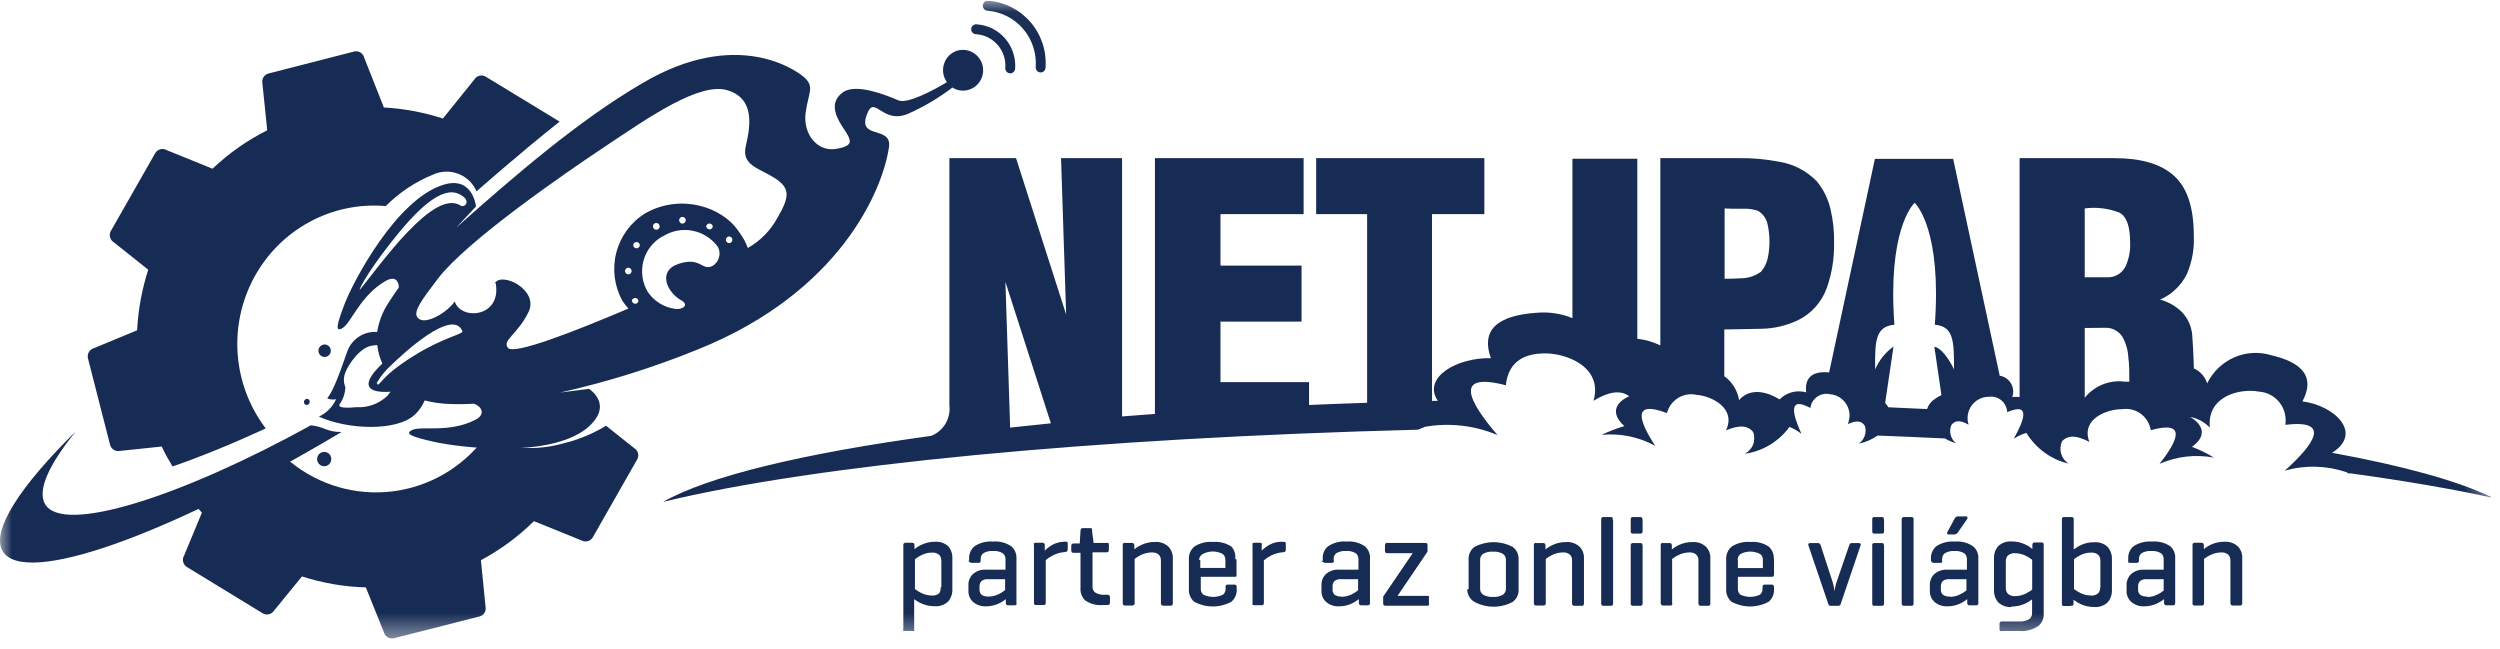 <svg width="104" height="27" viewBox="0 0 104 27" fill="none" xmlns="http://www.w3.org/2000/svg">
<g clip-path="url(#clip0_202_4980)">
<mask id="mask0_202_4980" style="mask-type:luminance" maskUnits="userSpaceOnUse" x="0" y="0" width="104" height="27">
<path d="M103.627 0.032H0V26.57H103.627V0.032Z" fill="white"/>
</mask>
<g mask="url(#mask0_202_4980)">
<path d="M16.046 8.573C14.946 8.477 13.842 8.707 12.87 9.236C11.897 9.764 11.097 10.568 10.568 11.548C10.039 12.529 9.803 13.644 9.889 14.758C9.976 15.872 10.381 16.937 11.055 17.822C9.663 18.464 8.353 18.999 7.178 19.405C7.018 19.144 6.866 18.874 6.727 18.576L4.987 18.758C4.899 18.776 4.808 18.759 4.732 18.712C4.656 18.664 4.601 18.589 4.578 18.501L3.656 14.896C3.639 14.807 3.655 14.715 3.702 14.638C3.749 14.561 3.824 14.505 3.91 14.482L5.704 13.74C5.748 12.883 5.904 12.036 6.166 11.22L4.741 10.085C4.701 10.062 4.666 10.032 4.638 9.995C4.61 9.958 4.59 9.917 4.578 9.872C4.566 9.827 4.563 9.78 4.57 9.734C4.576 9.688 4.591 9.644 4.614 9.604L6.457 6.372C6.504 6.292 6.58 6.234 6.669 6.21C6.757 6.186 6.852 6.198 6.932 6.244L8.84 7.019C9.518 6.376 10.285 5.837 11.117 5.419L10.916 3.471C10.897 3.383 10.913 3.29 10.96 3.213C11.008 3.135 11.083 3.08 11.17 3.057L14.74 2.141C14.828 2.121 14.92 2.137 14.997 2.185C15.073 2.233 15.128 2.31 15.15 2.398L15.969 4.47C16.803 4.518 17.629 4.672 18.425 4.93L19.731 3.31C19.779 3.231 19.855 3.173 19.944 3.151C20.033 3.128 20.127 3.142 20.206 3.19L23.281 5.059C21.615 6.376 19.826 7.959 19.826 7.959C19.752 7.793 19.647 7.643 19.517 7.517C19.386 7.392 19.232 7.294 19.064 7.23C18.896 7.165 18.716 7.135 18.537 7.14C18.357 7.146 18.18 7.188 18.016 7.263C17.279 7.562 16.61 8.007 16.046 8.573Z" fill="#172C54"/>
<path fill-rule="evenodd" clip-rule="evenodd" d="M0.106 22.919C-0.377 22.09 0.819 20.242 3.153 17.946C2.047 19.314 1.54 20.383 1.875 20.971C2.604 22.239 7.497 20.689 12.93 17.693C13.508 17.751 13.581 17.975 14.208 17.971C7.022 22.26 0.983 24.44 0.106 22.919Z" fill="#172C54"/>
<path d="M25.21 17.71L26.377 18.638C26.416 18.661 26.451 18.692 26.48 18.728C26.508 18.765 26.528 18.807 26.54 18.852C26.552 18.896 26.555 18.943 26.548 18.989C26.542 19.035 26.527 19.079 26.503 19.119L24.661 22.351C24.614 22.431 24.538 22.489 24.449 22.513C24.361 22.537 24.266 22.525 24.186 22.48L22.212 21.68C21.557 22.325 20.814 22.872 20.006 23.304L20.198 25.231C20.218 25.32 20.203 25.412 20.156 25.49C20.11 25.567 20.035 25.623 19.948 25.645L16.378 26.553C16.29 26.572 16.198 26.556 16.122 26.508C16.046 26.46 15.991 26.384 15.968 26.296L15.219 24.436C14.317 24.411 13.422 24.257 12.562 23.98L11.407 25.393C11.359 25.472 11.281 25.529 11.192 25.552C11.102 25.574 11.008 25.56 10.928 25.513L7.779 23.59C7.74 23.567 7.705 23.535 7.677 23.498C7.65 23.461 7.63 23.418 7.619 23.373C7.608 23.328 7.606 23.281 7.613 23.235C7.62 23.189 7.636 23.145 7.661 23.105L8.398 21.328C8.246 21.162 8.103 20.992 7.96 20.818C9.188 20.317 10.502 19.724 11.882 19.044C12.446 19.548 13.103 19.933 13.815 20.178C14.527 20.422 15.28 20.522 16.031 20.47C16.781 20.418 17.514 20.215 18.186 19.875C18.858 19.534 19.457 19.062 19.948 18.485C20.137 18.464 20.329 18.439 20.517 18.41C21.479 18.706 22.504 18.715 23.47 18.435C24.083 18.285 24.67 18.04 25.21 17.71Z" fill="#172C54"/>
<path d="M12.656 16.669C12.663 16.654 12.672 16.64 12.684 16.628C12.696 16.616 12.711 16.607 12.726 16.601C12.742 16.595 12.759 16.592 12.775 16.592C12.792 16.593 12.809 16.596 12.824 16.603C12.85 16.62 12.869 16.646 12.879 16.676C12.888 16.706 12.886 16.738 12.874 16.767C12.861 16.796 12.839 16.82 12.811 16.834C12.784 16.848 12.752 16.851 12.722 16.843C12.706 16.837 12.691 16.827 12.679 16.814C12.667 16.802 12.658 16.787 12.652 16.771C12.646 16.754 12.643 16.737 12.644 16.72C12.644 16.702 12.649 16.685 12.656 16.669ZM13.27 14.481C13.291 14.435 13.326 14.395 13.369 14.368C13.412 14.341 13.462 14.328 13.513 14.329C13.564 14.331 13.613 14.348 13.655 14.378C13.696 14.408 13.728 14.449 13.746 14.497C13.764 14.546 13.767 14.598 13.756 14.648C13.745 14.698 13.719 14.744 13.683 14.779C13.646 14.815 13.599 14.838 13.549 14.847C13.499 14.856 13.448 14.85 13.401 14.829C13.37 14.816 13.341 14.796 13.318 14.77C13.294 14.745 13.276 14.716 13.264 14.683C13.251 14.651 13.246 14.616 13.247 14.582C13.248 14.547 13.256 14.513 13.27 14.481ZM13.217 18.977C13.232 18.942 13.255 18.909 13.283 18.882C13.311 18.855 13.344 18.833 13.38 18.819C13.416 18.805 13.455 18.798 13.493 18.799C13.532 18.8 13.57 18.808 13.606 18.824C13.659 18.848 13.704 18.887 13.736 18.937C13.767 18.987 13.783 19.045 13.782 19.104C13.78 19.163 13.762 19.22 13.729 19.268C13.695 19.317 13.648 19.354 13.594 19.375C13.54 19.397 13.48 19.401 13.423 19.389C13.367 19.376 13.315 19.346 13.274 19.304C13.234 19.261 13.207 19.207 13.197 19.149C13.187 19.091 13.194 19.032 13.217 18.977ZM15.674 14.353L15.481 14.378C14.986 14.44 14.49 15.161 14.367 15.497C14.327 15.593 14.306 15.697 14.306 15.801C14.306 15.906 14.327 16.009 14.367 16.106C14.359 16.358 14.277 16.603 14.134 16.81C13.987 17.03 14.732 16.943 14.826 16.939C15.065 16.954 15.303 16.918 15.527 16.835C15.752 16.751 15.956 16.622 16.128 16.454C16.165 16.398 16.206 16.345 16.251 16.296C15.129 16.371 15.059 15.919 15.907 15.124C15.795 14.88 15.723 14.62 15.694 14.353H15.674ZM15.674 15.924C15.776 16.193 15.674 15.762 17.189 14.817C18.45 14.026 19.281 13.905 19.236 13.777C18.826 12.774 16.693 14.784 16.288 15.178C16.056 15.385 15.855 15.627 15.694 15.895L15.674 15.924ZM27.548 9.84C27.358 9.948 27.191 10.093 27.056 10.268C26.922 10.442 26.824 10.641 26.767 10.854C26.711 11.067 26.696 11.29 26.726 11.508C26.755 11.727 26.827 11.938 26.938 12.128C27.069 12.327 27.242 12.495 27.444 12.62C27.647 12.746 27.873 12.825 28.109 12.853C28.379 12.886 28.702 12.691 28.33 12.488C27.769 12.177 27.318 11.274 28.24 10.972C29.161 10.669 29.198 11.295 29.648 11.059C29.777 10.981 29.872 10.855 29.912 10.709C29.953 10.562 29.936 10.406 29.865 10.271C29.607 9.917 29.226 9.676 28.799 9.596C28.371 9.515 27.93 9.603 27.564 9.84H27.548ZM20.587 11.775C20.882 11.295 22.434 12.061 21.987 12.981C21.541 13.901 20.878 14.158 21.128 14.469C21.377 14.78 23.916 13.781 26.143 12.836C26.051 12.737 25.968 12.63 25.893 12.517C25.555 11.907 25.464 11.187 25.638 10.51C25.812 9.833 26.238 9.25 26.827 8.883C28.252 8.054 30.041 8.552 30.762 9.675C30.91 9.869 31.027 10.086 31.11 10.317C31.631 10.021 32.059 9.583 32.346 9.053C32.87 8.162 32.866 7.81 32.207 7.395C31.548 6.981 30.844 6.873 31.024 6.082C31.204 5.29 31.433 4.118 30.27 3.757C29.108 3.397 26.995 4.88 25.189 6.082C23.384 7.283 19.424 10.027 18.229 11.576C17.533 12.488 17.184 12.961 17.365 13.205C17.655 13.586 18.634 12.977 18.916 12.538C19.162 13.342 20.882 13.213 20.62 11.775H20.587ZM26.287 12.501C26.288 12.535 26.301 12.567 26.324 12.592C26.347 12.617 26.378 12.633 26.411 12.636C26.445 12.64 26.478 12.631 26.506 12.611C26.533 12.592 26.553 12.563 26.561 12.53C26.56 12.496 26.547 12.463 26.524 12.438C26.501 12.413 26.47 12.398 26.436 12.394C26.403 12.391 26.369 12.399 26.342 12.419C26.314 12.439 26.295 12.468 26.287 12.501ZM26 11.258C25.997 11.294 26.007 11.331 26.03 11.36C26.053 11.388 26.087 11.407 26.123 11.411C26.141 11.413 26.159 11.412 26.177 11.407C26.194 11.402 26.211 11.393 26.225 11.381C26.239 11.37 26.251 11.355 26.259 11.339C26.268 11.323 26.273 11.305 26.274 11.287C26.276 11.268 26.274 11.25 26.269 11.233C26.264 11.216 26.255 11.2 26.244 11.186C26.232 11.172 26.218 11.161 26.202 11.152C26.186 11.144 26.169 11.139 26.151 11.137C26.116 11.134 26.08 11.144 26.052 11.167C26.024 11.189 26.005 11.222 26 11.258ZM26.344 10.176C26.342 10.194 26.343 10.213 26.348 10.23C26.353 10.248 26.361 10.265 26.373 10.279C26.384 10.293 26.399 10.305 26.415 10.314C26.431 10.322 26.449 10.328 26.467 10.329C26.503 10.333 26.539 10.322 26.568 10.298C26.596 10.275 26.614 10.242 26.618 10.205C26.617 10.171 26.604 10.138 26.581 10.114C26.558 10.089 26.527 10.073 26.494 10.069C26.46 10.066 26.427 10.075 26.399 10.094C26.372 10.114 26.352 10.143 26.344 10.176ZM27.163 9.422C27.164 9.456 27.177 9.488 27.2 9.513C27.223 9.538 27.254 9.554 27.287 9.557C27.321 9.561 27.355 9.552 27.382 9.532C27.41 9.513 27.429 9.484 27.437 9.451C27.442 9.431 27.442 9.411 27.439 9.391C27.435 9.371 27.427 9.353 27.416 9.336C27.404 9.32 27.39 9.306 27.372 9.296C27.355 9.285 27.336 9.279 27.316 9.277C27.297 9.275 27.277 9.277 27.258 9.283C27.239 9.29 27.222 9.3 27.207 9.314C27.192 9.328 27.181 9.344 27.173 9.363C27.166 9.382 27.162 9.402 27.163 9.422ZM28.252 9.148C28.25 9.185 28.261 9.221 28.284 9.249C28.306 9.278 28.339 9.296 28.375 9.302C28.411 9.305 28.447 9.294 28.476 9.271C28.504 9.247 28.522 9.214 28.526 9.177C28.529 9.159 28.527 9.14 28.522 9.123C28.517 9.105 28.509 9.088 28.497 9.074C28.486 9.06 28.471 9.048 28.455 9.039C28.439 9.031 28.422 9.025 28.403 9.024C28.367 9.02 28.331 9.031 28.302 9.055C28.274 9.078 28.256 9.112 28.252 9.148ZM29.378 9.405C29.379 9.439 29.392 9.472 29.415 9.497C29.438 9.521 29.469 9.537 29.503 9.541C29.536 9.544 29.57 9.535 29.597 9.516C29.625 9.496 29.644 9.467 29.652 9.434C29.651 9.4 29.638 9.368 29.615 9.343C29.592 9.318 29.561 9.302 29.528 9.299C29.494 9.295 29.461 9.304 29.433 9.324C29.405 9.343 29.386 9.372 29.378 9.405ZM30.197 9.96C30.193 9.997 30.204 10.034 30.227 10.062C30.25 10.091 30.283 10.11 30.32 10.114C30.337 10.116 30.355 10.114 30.372 10.108C30.389 10.103 30.405 10.094 30.419 10.083C30.433 10.071 30.444 10.057 30.452 10.041C30.46 10.025 30.465 10.007 30.467 9.989C30.471 9.953 30.46 9.917 30.438 9.888C30.415 9.86 30.382 9.842 30.346 9.838C30.31 9.834 30.274 9.845 30.247 9.868C30.218 9.891 30.201 9.924 30.197 9.96ZM14.994 12.024C15.813 11.03 18.044 7.826 19.162 8.552C19.338 8.663 19.654 8.328 19.084 8.067C18.368 7.735 17.348 8.705 16.259 10.093C15.17 11.481 14.859 12.186 14.994 12.024ZM39.274 2.651C39.308 2.544 39.362 2.446 39.434 2.361C39.507 2.277 39.595 2.208 39.694 2.159C39.793 2.11 39.901 2.081 40.011 2.075C40.121 2.069 40.231 2.086 40.335 2.124C40.438 2.161 40.534 2.217 40.616 2.291C40.699 2.364 40.766 2.454 40.814 2.553C40.862 2.653 40.89 2.762 40.897 2.873C40.903 2.984 40.889 3.095 40.853 3.2C40.817 3.305 40.761 3.402 40.688 3.485C40.616 3.568 40.527 3.636 40.429 3.684C40.33 3.733 40.223 3.762 40.113 3.768C40.004 3.775 39.894 3.76 39.79 3.724C39.731 3.703 39.675 3.675 39.622 3.641C39.055 4.072 38.441 4.436 37.792 4.727C36.703 5.199 36.388 3.923 36.077 4.727C35.622 5.833 37.117 5.195 36.981 6.123C36.723 7.905 34.95 12.157 29.034 14.535C27.175 15.291 25.258 15.891 23.302 16.33L24.501 16.176C24.501 16.176 25.595 16.848 24.391 17.834C22.765 19.094 19.019 18.596 18.077 18.385C17.135 18.174 16.791 18.045 17.168 17.879C17.545 17.714 18.704 18.016 19.772 17.465C20.239 17.225 20.014 16.893 19.715 16.794C19.306 16.82 18.896 16.82 18.487 16.794C18.21 16.772 17.936 16.727 17.668 16.657C17.574 16.882 17.435 17.084 17.258 17.25C16.505 17.954 14.474 17.879 13.266 17.332C13.582 17.184 13.836 16.927 13.983 16.607C13.858 16.635 13.727 16.622 13.61 16.57C13.823 16.325 14.06 15.741 14.462 14.577C14.56 14.334 14.732 14.129 14.953 13.992C15.174 13.854 15.432 13.79 15.69 13.81C15.76 13.364 15.928 12.939 16.181 12.567C16.304 12.372 16.452 12.152 16.591 11.962C16.591 11.697 16.439 11.465 16.05 11.684C15.006 12.273 14.609 13.421 14.261 13.64C13.913 13.86 14.02 13.462 14.355 12.596C14.691 11.73 16.48 8.286 18.45 7.685C19.678 7.308 19.801 8.589 19.801 8.589L18.982 9.467C21.471 7.254 24.084 5.004 26.725 3.459C30.664 1.138 33.124 2.932 33.44 3.202C33.91 3.616 33.624 3.848 33.513 4.702C33.403 5.555 33.98 6.322 34.775 6.194C35.569 6.065 35.417 5.829 35.065 5.303C34.713 4.776 34.525 4.229 35.065 3.84C35.606 3.45 36.871 3.956 37.374 4.176C37.739 4.333 38.828 3.761 39.393 3.417C39.313 3.309 39.26 3.182 39.239 3.049C39.219 2.915 39.231 2.779 39.274 2.651Z" fill="#172C54"/>
<path d="M40.646 1.014C40.87 1.029 41.088 1.09 41.289 1.191C41.489 1.292 41.668 1.432 41.815 1.603C41.963 1.775 42.075 1.974 42.146 2.189C42.218 2.404 42.246 2.631 42.231 2.858C42.228 2.885 42.222 2.911 42.209 2.936C42.197 2.96 42.181 2.982 42.161 3C42.14 3.018 42.116 3.031 42.091 3.04C42.065 3.049 42.038 3.052 42.011 3.05C41.984 3.048 41.958 3.041 41.934 3.029C41.91 3.017 41.889 3 41.871 2.979C41.853 2.959 41.84 2.935 41.831 2.909C41.823 2.883 41.819 2.856 41.821 2.829C41.833 2.656 41.812 2.483 41.758 2.319C41.704 2.156 41.619 2.004 41.507 1.874C41.395 1.743 41.259 1.636 41.106 1.559C40.953 1.482 40.788 1.436 40.617 1.424C40.588 1.425 40.559 1.421 40.532 1.41C40.505 1.399 40.481 1.383 40.461 1.362C40.44 1.341 40.425 1.316 40.414 1.289C40.404 1.261 40.4 1.232 40.402 1.202C40.404 1.173 40.413 1.145 40.426 1.119C40.44 1.093 40.459 1.07 40.482 1.052C40.505 1.035 40.532 1.022 40.56 1.015C40.588 1.009 40.617 1.008 40.646 1.014Z" fill="#172C54"/>
<path d="M41.105 0.032C41.443 0.055 41.773 0.146 42.076 0.299C42.38 0.453 42.65 0.665 42.872 0.924C43.095 1.183 43.264 1.484 43.371 1.809C43.478 2.135 43.52 2.478 43.496 2.821C43.494 2.848 43.487 2.874 43.474 2.899C43.463 2.923 43.446 2.945 43.426 2.963C43.405 2.981 43.382 2.994 43.356 3.003C43.33 3.012 43.303 3.015 43.277 3.013C43.25 3.011 43.224 3.004 43.199 2.992C43.175 2.98 43.154 2.963 43.136 2.942C43.118 2.922 43.105 2.898 43.096 2.872C43.088 2.846 43.084 2.819 43.086 2.792C43.126 2.211 42.937 1.638 42.559 1.199C42.183 0.759 41.649 0.489 41.076 0.446C41.049 0.444 41.023 0.437 40.999 0.425C40.974 0.413 40.953 0.396 40.935 0.375C40.918 0.355 40.904 0.331 40.896 0.305C40.887 0.279 40.884 0.252 40.886 0.224C40.887 0.197 40.895 0.171 40.907 0.146C40.919 0.122 40.935 0.1 40.956 0.082C40.976 0.064 40.999 0.051 41.025 0.042C41.051 0.033 41.078 0.03 41.105 0.032Z" fill="#172C54"/>
<path d="M71.744 8.671V11.597C72 11.597 72.262 11.589 72.53 11.572C72.795 11.553 73.049 11.458 73.263 11.299C73.398 11.139 73.492 10.948 73.537 10.743C73.635 10.286 73.635 9.813 73.537 9.355C73.514 9.233 73.467 9.117 73.396 9.016C73.325 8.914 73.234 8.829 73.127 8.767C72.976 8.719 72.819 8.691 72.661 8.684C72.481 8.684 72.284 8.684 72.067 8.684L71.744 8.671ZM86.725 8.671V11.535H87.647C87.806 11.544 87.965 11.506 88.103 11.425C88.241 11.344 88.353 11.223 88.425 11.079C88.565 10.769 88.63 10.429 88.613 10.089C88.613 9.421 88.47 9.007 88.167 8.845C87.708 8.666 87.213 8.606 86.725 8.671ZM86.725 13.644V16.545C86.925 16.298 87.183 16.108 87.477 15.991C87.77 15.874 88.088 15.835 88.4 15.878H88.58C88.58 15.505 88.58 15.165 88.539 14.867C88.523 14.562 88.436 14.265 88.285 14C88.211 13.89 88.112 13.799 87.996 13.735C87.88 13.672 87.75 13.638 87.618 13.636L86.725 13.644ZM42.022 17.788L43.717 17.61L41.825 11.725L42.022 17.788ZM80.166 17.017C80.22 16.846 80.331 16.7 80.481 16.603C80.569 16.537 80.664 16.482 80.764 16.437L80.469 14.423C80.739 14.465 81.063 14.9 81.288 15.368C81.288 14.162 81.267 13.582 80.489 13.507C80.772 9.624 79.748 8.535 79.65 8.435C79.548 8.535 78.524 9.624 78.807 13.507C78.029 13.582 77.988 14.162 78.008 15.368C78.169 14.986 78.433 14.657 78.77 14.419L78.422 16.764C78.472 16.82 78.517 16.879 78.557 16.943L80.166 17.017ZM103.627 20.693C101.961 20.332 100.004 19.997 97.797 19.694H97.695L97.617 19.644C96.787 19.363 95.892 19.339 95.049 19.578C96.278 18.472 97.002 17.44 95.07 17.672C95.095 17.508 95.086 17.34 95.044 17.179C95.001 17.018 94.927 16.868 94.824 16.738C94.721 16.608 94.593 16.501 94.447 16.425C94.301 16.348 94.141 16.303 93.977 16.292C93.199 16.143 91.798 16.466 91.929 17.788C91.709 17.557 91.422 17.402 91.111 17.345C91.622 17.647 91.847 18.115 91.184 18.588C91.501 18.706 91.805 18.856 92.093 19.035C91.332 18.893 90.547 18.984 89.837 19.296C90.603 18.323 90.988 17.473 89.473 17.896C89.428 17.621 89.279 17.375 89.056 17.212C88.834 17.048 88.557 16.98 88.285 17.021C87.626 17.021 86.558 17.436 86.918 18.385C86.23 18.02 85.951 18.186 85.788 18.347C85.708 18.51 85.692 18.697 85.742 18.871C85.792 19.045 85.905 19.194 86.058 19.288C85.695 19.203 85.353 19.046 85.051 18.826C84.749 18.606 84.493 18.328 84.297 18.008C84.112 18.063 83.935 18.145 83.773 18.252C84.236 17.423 84.461 16.731 83.499 17.146C83.495 17.051 83.471 16.959 83.429 16.874C83.388 16.789 83.329 16.714 83.257 16.654C83.184 16.594 83.1 16.55 83.01 16.524C82.92 16.499 82.826 16.493 82.733 16.508C82.594 16.506 82.457 16.539 82.334 16.602C82.21 16.665 82.102 16.757 82.02 16.87C81.939 16.984 81.884 17.115 81.862 17.254C81.84 17.392 81.851 17.534 81.894 17.668C81.444 17.407 81.267 17.556 81.169 17.697C81.121 17.826 81.114 17.967 81.15 18.101C81.186 18.234 81.263 18.352 81.37 18.439C81.208 18.392 81.052 18.325 80.907 18.24C79.986 18.194 79.052 18.157 78.106 18.119C77.872 18.285 77.605 18.4 77.324 18.455C77.437 18.378 77.523 18.267 77.57 18.137C77.617 18.008 77.623 17.867 77.586 17.734C77.501 17.585 77.337 17.423 76.866 17.643C76.922 17.513 76.948 17.371 76.939 17.229C76.93 17.087 76.888 16.95 76.816 16.828C76.743 16.706 76.644 16.604 76.524 16.529C76.404 16.454 76.269 16.41 76.129 16.4C76.037 16.379 75.943 16.377 75.851 16.395C75.76 16.413 75.672 16.45 75.595 16.504C75.518 16.557 75.453 16.627 75.404 16.707C75.355 16.788 75.323 16.878 75.31 16.972C74.389 16.474 74.552 17.195 74.941 18.049C74.79 17.928 74.622 17.83 74.442 17.759C74.221 18.062 73.942 18.317 73.622 18.509C73.302 18.701 72.947 18.827 72.579 18.878C72.739 18.798 72.864 18.66 72.929 18.491C72.993 18.322 72.992 18.134 72.927 17.966C72.779 17.792 72.517 17.602 71.801 17.904C72.239 16.984 71.211 16.474 70.573 16.425C70.311 16.367 70.037 16.414 69.809 16.555C69.58 16.697 69.414 16.921 69.344 17.183C67.87 16.628 68.181 17.51 68.857 18.546C68.177 18.175 67.403 18.016 66.634 18.09C66.936 17.941 67.251 17.819 67.575 17.726C66.965 17.179 67.223 16.731 67.776 16.483C67.514 16.292 67.096 16.184 66.29 16.673C66.699 15.248 65.119 14.664 64.181 14.701C63.538 14.726 62.76 14.937 62.642 16.027C60.439 15.455 61.094 16.702 62.298 18.099C61.349 17.699 60.309 17.578 59.296 17.751L58.985 17.875C45.392 18.227 33.898 19.342 27.584 20.879C29.46 19.81 33.395 18.865 38.738 18.132C38.986 18.034 39.195 17.856 39.333 17.625C39.47 17.394 39.527 17.123 39.495 16.856V6.579H42.267L44.352 13.085L44.139 6.579H46.677V17.324L48.045 17.22V6.579H54.231V8.908H50.772V11.05H54.145V13.379H50.772V15.898H54.457V16.847C55.251 16.814 56.058 16.781 56.872 16.756V8.908H54.752V6.579H61.749V8.908H59.571V16.677H59.816C59.153 15.712 60.598 14.867 62.019 14.9C61.855 14.394 61.499 13.188 63.89 13.014C64.408 12.963 64.93 13.038 65.413 13.234V6.604H68.112V14.092C68.444 14.13 68.768 14.223 69.07 14.369V6.579H72.276C72.866 6.567 73.456 6.619 74.037 6.732C74.621 6.83 75.16 7.113 75.576 7.54C75.862 7.885 76.061 8.294 76.157 8.734C76.259 9.178 76.306 9.633 76.297 10.089C76.311 10.729 76.21 11.367 75.998 11.97C75.892 12.268 75.729 12.542 75.518 12.776C75.307 13.01 75.053 13.2 74.769 13.333C74.301 13.551 73.794 13.668 73.279 13.677L71.731 13.706V15.65C71.894 15.767 72.032 15.915 72.137 16.087C72.243 16.258 72.314 16.449 72.346 16.648C72.346 16.648 72.861 15.902 74.032 16.615C74.173 16.471 74.35 16.369 74.543 16.317C74.737 16.265 74.941 16.267 75.134 16.321C75.113 16.047 75.081 15.397 76.092 15.492L77.996 6.608H81.251L83.188 15.629C83.284 15.644 83.376 15.681 83.457 15.736C83.537 15.791 83.605 15.863 83.655 15.948C83.706 16.032 83.736 16.127 83.746 16.226C83.756 16.324 83.744 16.423 83.712 16.516C83.812 16.505 83.914 16.505 84.015 16.516V6.579H87.958C89.063 6.579 89.89 6.815 90.443 7.316C90.996 7.818 91.262 8.647 91.262 9.803C91.289 10.35 91.19 10.896 90.975 11.398C90.739 11.876 90.343 12.253 89.858 12.463C90.211 12.556 90.533 12.744 90.791 13.006C91.038 13.277 91.183 13.628 91.201 13.996C91.225 14.325 91.246 14.727 91.262 15.202V15.326C91.394 15.383 91.511 15.469 91.607 15.576C91.703 15.683 91.775 15.81 91.819 15.948C92.055 15.464 92.454 15.082 92.944 14.867C93.433 14.653 93.982 14.622 94.493 14.78C96.47 15.239 95.995 16.271 95.782 16.698C97.121 16.868 98.321 18.02 97.011 18.836C99.946 19.371 102.207 19.992 103.627 20.672V20.693Z" fill="#172C54"/>
<path d="M91.307 22.579H91.581C91.594 22.577 91.608 22.578 91.621 22.583C91.634 22.587 91.645 22.594 91.655 22.604C91.664 22.614 91.671 22.625 91.675 22.638C91.679 22.651 91.681 22.665 91.68 22.678V22.844C91.778 22.762 91.886 22.695 92.003 22.645C92.174 22.57 92.358 22.534 92.544 22.537C92.643 22.531 92.743 22.544 92.837 22.577C92.931 22.609 93.018 22.661 93.092 22.728C93.154 22.791 93.203 22.866 93.234 22.948C93.266 23.031 93.281 23.12 93.277 23.209V25.086C93.28 25.114 93.273 25.142 93.256 25.165C93.246 25.174 93.235 25.181 93.222 25.185C93.209 25.19 93.195 25.191 93.182 25.189H92.883C92.87 25.191 92.856 25.189 92.844 25.185C92.831 25.181 92.82 25.174 92.81 25.165C92.8 25.154 92.793 25.141 92.789 25.128C92.785 25.114 92.784 25.1 92.785 25.086V23.329C92.79 23.236 92.759 23.145 92.699 23.076C92.614 23.006 92.506 22.972 92.396 22.981C92.246 22.984 92.098 23.02 91.962 23.084C91.866 23.13 91.773 23.186 91.688 23.25V25.086C91.691 25.1 91.69 25.114 91.687 25.128C91.683 25.141 91.676 25.154 91.667 25.165C91.658 25.174 91.647 25.181 91.635 25.185C91.623 25.189 91.611 25.191 91.598 25.189H91.307C91.293 25.193 91.278 25.192 91.264 25.189C91.251 25.184 91.238 25.177 91.228 25.166C91.218 25.156 91.211 25.143 91.208 25.129C91.204 25.115 91.205 25.1 91.209 25.086V22.678C91.207 22.665 91.208 22.652 91.212 22.639C91.215 22.626 91.221 22.614 91.229 22.604C91.24 22.594 91.252 22.587 91.266 22.583C91.279 22.579 91.293 22.577 91.307 22.579ZM37.669 22.579H37.944C37.957 22.577 37.971 22.578 37.983 22.583C37.996 22.587 38.008 22.594 38.017 22.604C38.026 22.614 38.033 22.627 38.038 22.64C38.042 22.654 38.043 22.668 38.042 22.682V22.844C38.14 22.764 38.249 22.699 38.365 22.649C38.533 22.574 38.714 22.535 38.898 22.537C38.999 22.529 39.1 22.542 39.196 22.576C39.292 22.609 39.38 22.662 39.454 22.732C39.57 22.874 39.629 23.054 39.618 23.238V24.506C39.628 24.695 39.565 24.881 39.442 25.024C39.368 25.093 39.28 25.147 39.184 25.18C39.088 25.214 38.986 25.227 38.885 25.218C38.704 25.221 38.524 25.186 38.357 25.115C38.24 25.066 38.13 25.002 38.029 24.924V26.167C38.039 26.193 38.039 26.221 38.029 26.246C38.006 26.254 37.98 26.254 37.956 26.246H37.657C37.632 26.254 37.605 26.254 37.579 26.246C37.569 26.221 37.569 26.193 37.579 26.167V22.686C37.575 22.672 37.575 22.658 37.578 22.643C37.582 22.629 37.589 22.616 37.599 22.606C37.609 22.595 37.621 22.588 37.635 22.584C37.649 22.58 37.663 22.579 37.677 22.583L37.669 22.579ZM39.16 24.435V23.329C39.161 23.241 39.132 23.156 39.078 23.088C39.036 23.052 38.987 23.024 38.934 23.007C38.882 22.99 38.826 22.984 38.771 22.989C38.619 22.988 38.469 23.024 38.333 23.093C38.237 23.14 38.147 23.197 38.062 23.262V24.506C38.147 24.569 38.238 24.625 38.333 24.671C38.469 24.738 38.619 24.773 38.771 24.775C38.826 24.78 38.882 24.773 38.935 24.755C38.987 24.737 39.036 24.709 39.078 24.671C39.12 24.601 39.138 24.517 39.127 24.435H39.16ZM40.314 23.325V23.238C40.31 23.14 40.328 23.043 40.367 22.954C40.407 22.865 40.465 22.786 40.539 22.724C40.765 22.576 41.033 22.508 41.301 22.529C41.571 22.504 41.841 22.572 42.067 22.724C42.141 22.786 42.199 22.865 42.236 22.954C42.274 23.044 42.29 23.141 42.284 23.238V25.078C42.292 25.103 42.292 25.131 42.284 25.156C42.274 25.165 42.262 25.172 42.249 25.176C42.237 25.181 42.223 25.182 42.21 25.181H41.94C41.926 25.183 41.913 25.181 41.9 25.177C41.887 25.173 41.876 25.166 41.866 25.156C41.857 25.145 41.85 25.133 41.846 25.119C41.842 25.106 41.84 25.092 41.842 25.078V24.924C41.745 25.004 41.637 25.069 41.522 25.119C41.363 25.189 41.192 25.224 41.019 25.223C40.818 25.233 40.621 25.165 40.47 25.032C40.41 24.975 40.363 24.906 40.332 24.83C40.3 24.753 40.284 24.671 40.286 24.588V24.332C40.284 24.249 40.299 24.167 40.33 24.091C40.361 24.015 40.407 23.946 40.466 23.888C40.615 23.754 40.811 23.686 41.01 23.698H41.829V23.283C41.833 23.234 41.826 23.185 41.808 23.14C41.789 23.094 41.76 23.054 41.723 23.022C41.601 22.944 41.457 22.909 41.313 22.923C41.171 22.911 41.028 22.942 40.904 23.014C40.867 23.044 40.838 23.082 40.819 23.127C40.801 23.171 40.793 23.219 40.797 23.267C40.797 23.345 40.797 23.37 40.773 23.391C40.762 23.4 40.75 23.407 40.736 23.412C40.723 23.416 40.709 23.417 40.695 23.416H40.425C40.412 23.417 40.399 23.416 40.387 23.411C40.375 23.407 40.364 23.4 40.355 23.391C40.339 23.386 40.324 23.377 40.312 23.366C40.299 23.354 40.289 23.34 40.282 23.325H40.314ZM41.133 24.816C41.275 24.815 41.415 24.781 41.543 24.717C41.64 24.672 41.731 24.615 41.813 24.547V24.095H41.092C40.995 24.086 40.898 24.116 40.822 24.178C40.769 24.245 40.742 24.329 40.748 24.414V24.522C40.745 24.564 40.752 24.606 40.768 24.645C40.783 24.683 40.807 24.718 40.838 24.746C40.911 24.791 40.995 24.815 41.08 24.816H41.133ZM44.311 22.537C44.336 22.527 44.363 22.527 44.388 22.537C44.399 22.547 44.407 22.559 44.412 22.573C44.417 22.587 44.419 22.602 44.417 22.616V22.856C44.419 22.871 44.417 22.886 44.412 22.899C44.407 22.913 44.399 22.925 44.388 22.935C44.367 22.954 44.339 22.964 44.311 22.964C44.135 22.975 43.964 23.021 43.807 23.101C43.698 23.154 43.596 23.221 43.504 23.3V25.065C43.508 25.093 43.5 25.121 43.483 25.144C43.474 25.153 43.463 25.16 43.452 25.164C43.439 25.168 43.427 25.17 43.414 25.169H43.111C43.097 25.172 43.082 25.172 43.068 25.168C43.054 25.164 43.042 25.156 43.032 25.146C43.022 25.135 43.015 25.122 43.012 25.108C43.008 25.094 43.008 25.079 43.013 25.065V22.678C43.003 22.654 43.003 22.628 43.013 22.604C43.023 22.594 43.035 22.587 43.049 22.583C43.062 22.579 43.077 22.577 43.09 22.579H43.365C43.378 22.577 43.391 22.578 43.404 22.583C43.417 22.587 43.429 22.594 43.438 22.604C43.447 22.614 43.454 22.625 43.458 22.638C43.463 22.651 43.464 22.665 43.463 22.678V22.906C43.556 22.812 43.663 22.731 43.778 22.666C43.926 22.585 44.09 22.541 44.257 22.537H44.311ZM45.494 22.587H46.03C46.054 22.579 46.08 22.579 46.104 22.587C46.113 22.597 46.12 22.609 46.124 22.622C46.128 22.635 46.13 22.648 46.129 22.662V22.873C46.13 22.887 46.129 22.901 46.124 22.915C46.12 22.928 46.113 22.941 46.104 22.952C46.094 22.961 46.082 22.968 46.07 22.972C46.057 22.976 46.043 22.978 46.03 22.977H45.449V24.394C45.445 24.443 45.453 24.492 45.473 24.537C45.493 24.582 45.524 24.621 45.563 24.651C45.688 24.723 45.83 24.755 45.973 24.742H46.071C46.085 24.74 46.099 24.742 46.113 24.746C46.126 24.75 46.138 24.757 46.149 24.767C46.167 24.79 46.176 24.82 46.174 24.85V25.069C46.175 25.083 46.174 25.098 46.169 25.111C46.165 25.125 46.158 25.137 46.149 25.148C46.126 25.163 46.099 25.171 46.071 25.169H45.899C45.636 25.196 45.371 25.13 45.15 24.982C45.078 24.915 45.023 24.831 44.988 24.738C44.953 24.646 44.94 24.546 44.949 24.448V22.997H44.663C44.649 22.999 44.634 22.997 44.621 22.993C44.608 22.989 44.596 22.982 44.585 22.972C44.57 22.949 44.562 22.921 44.564 22.894V22.707C44.562 22.682 44.57 22.657 44.585 22.637C44.607 22.618 44.634 22.608 44.663 22.608H44.917L44.949 22.077C44.947 22.048 44.956 22.018 44.974 21.994C44.984 21.985 44.996 21.979 45.008 21.974C45.021 21.97 45.034 21.968 45.048 21.97H45.355C45.368 21.968 45.381 21.97 45.394 21.974C45.407 21.979 45.418 21.985 45.428 21.994C45.436 22.021 45.436 22.05 45.428 22.077L45.494 22.587ZM46.812 22.587H47.087C47.101 22.585 47.114 22.587 47.128 22.591C47.142 22.596 47.154 22.602 47.164 22.612C47.179 22.634 47.187 22.66 47.189 22.686V22.852C47.288 22.77 47.398 22.703 47.517 22.653C47.686 22.579 47.869 22.542 48.053 22.546C48.152 22.538 48.252 22.552 48.346 22.584C48.441 22.617 48.528 22.669 48.602 22.736C48.663 22.799 48.712 22.874 48.744 22.957C48.776 23.04 48.792 23.128 48.79 23.217V25.094C48.791 25.108 48.79 25.122 48.786 25.136C48.781 25.149 48.774 25.162 48.765 25.173C48.756 25.182 48.745 25.189 48.733 25.193C48.721 25.197 48.709 25.199 48.696 25.198H48.393C48.379 25.199 48.366 25.197 48.353 25.193C48.341 25.189 48.329 25.182 48.319 25.173C48.31 25.162 48.303 25.149 48.299 25.136C48.294 25.122 48.293 25.108 48.294 25.094V23.329C48.3 23.236 48.269 23.145 48.209 23.076C48.167 23.041 48.12 23.015 48.069 22.998C48.017 22.982 47.963 22.976 47.91 22.981C47.758 22.984 47.609 23.02 47.471 23.084C47.375 23.129 47.285 23.184 47.201 23.25V25.086C47.203 25.1 47.201 25.114 47.197 25.128C47.193 25.141 47.186 25.154 47.177 25.165C47.168 25.174 47.157 25.181 47.145 25.185C47.133 25.189 47.12 25.191 47.107 25.189H46.804C46.79 25.191 46.776 25.189 46.763 25.185C46.749 25.181 46.737 25.174 46.726 25.165C46.711 25.141 46.704 25.114 46.706 25.086V22.678C46.705 22.652 46.712 22.626 46.726 22.604C46.735 22.593 46.746 22.585 46.759 22.579L46.812 22.587ZM51.439 23.267V23.901C51.446 23.924 51.446 23.948 51.439 23.971C51.43 23.98 51.419 23.987 51.407 23.991C51.395 23.995 51.382 23.997 51.37 23.996H49.953V24.481C49.949 24.529 49.956 24.578 49.975 24.622C49.993 24.667 50.022 24.707 50.059 24.738C50.187 24.799 50.327 24.83 50.469 24.83C50.61 24.83 50.75 24.799 50.878 24.738C50.915 24.707 50.944 24.667 50.962 24.622C50.981 24.578 50.988 24.529 50.985 24.481V24.423C50.98 24.409 50.98 24.394 50.984 24.38C50.987 24.366 50.994 24.353 51.004 24.342C51.014 24.332 51.026 24.324 51.04 24.32C51.054 24.316 51.069 24.316 51.083 24.319H51.349C51.362 24.318 51.376 24.32 51.388 24.324C51.401 24.328 51.413 24.335 51.423 24.344C51.432 24.355 51.439 24.367 51.443 24.381C51.447 24.394 51.449 24.409 51.447 24.423V24.51C51.453 24.608 51.437 24.707 51.398 24.797C51.36 24.888 51.301 24.968 51.226 25.032C50.988 25.161 50.722 25.229 50.452 25.229C50.182 25.229 49.916 25.161 49.678 25.032C49.603 24.968 49.545 24.888 49.507 24.797C49.468 24.707 49.451 24.608 49.457 24.51V23.267C49.451 23.167 49.468 23.068 49.508 22.976C49.547 22.885 49.607 22.804 49.682 22.74C49.914 22.588 50.189 22.52 50.465 22.546C50.734 22.521 51.004 22.59 51.23 22.74C51.291 22.81 51.337 22.893 51.364 22.982C51.391 23.072 51.398 23.166 51.386 23.258L51.439 23.267ZM49.932 23.296V23.627H50.976V23.296C50.978 23.247 50.969 23.199 50.949 23.155C50.929 23.111 50.899 23.073 50.862 23.043C50.735 22.977 50.595 22.942 50.452 22.942C50.31 22.942 50.169 22.977 50.043 23.043C49.997 23.066 49.958 23.101 49.929 23.143C49.901 23.186 49.884 23.236 49.879 23.287L49.932 23.296ZM53.388 22.546C53.412 22.536 53.438 22.536 53.462 22.546C53.472 22.555 53.481 22.568 53.486 22.581C53.49 22.595 53.492 22.61 53.49 22.624V22.865C53.492 22.879 53.49 22.894 53.486 22.907C53.481 22.921 53.472 22.933 53.462 22.943C53.441 22.961 53.415 22.971 53.388 22.972C53.212 22.983 53.039 23.03 52.88 23.109C52.772 23.164 52.671 23.231 52.577 23.308V25.073C52.58 25.087 52.58 25.102 52.576 25.115C52.573 25.129 52.566 25.142 52.557 25.152C52.548 25.161 52.537 25.168 52.525 25.172C52.513 25.177 52.5 25.178 52.487 25.177H52.184C52.17 25.178 52.156 25.177 52.143 25.173C52.129 25.168 52.117 25.161 52.106 25.152C52.098 25.127 52.098 25.099 52.106 25.073V22.678C52.099 22.654 52.099 22.628 52.106 22.604C52.117 22.594 52.129 22.587 52.143 22.583C52.156 22.579 52.17 22.577 52.184 22.579H52.41C52.423 22.577 52.437 22.579 52.451 22.583C52.464 22.587 52.477 22.594 52.487 22.604C52.495 22.628 52.495 22.654 52.487 22.678V22.906C52.581 22.812 52.687 22.731 52.803 22.666C52.966 22.576 53.149 22.532 53.335 22.537L53.388 22.546ZM55.026 23.333V23.238C55.02 23.14 55.037 23.042 55.076 22.953C55.115 22.863 55.175 22.785 55.251 22.724C55.475 22.574 55.742 22.506 56.008 22.529C56.28 22.504 56.551 22.573 56.778 22.724C56.851 22.786 56.908 22.866 56.946 22.955C56.983 23.044 56.998 23.141 56.991 23.238V25.078C56.994 25.091 56.994 25.106 56.99 25.119C56.987 25.133 56.98 25.146 56.971 25.156C56.962 25.165 56.951 25.172 56.939 25.177C56.926 25.181 56.914 25.182 56.901 25.181H56.631C56.617 25.183 56.603 25.181 56.59 25.177C56.576 25.172 56.564 25.166 56.553 25.156C56.538 25.133 56.53 25.105 56.529 25.078V24.924C56.43 25.002 56.323 25.067 56.209 25.119C56.05 25.189 55.879 25.224 55.706 25.223C55.505 25.234 55.308 25.166 55.157 25.032C55.097 24.975 55.05 24.906 55.019 24.83C54.987 24.753 54.971 24.671 54.973 24.588V24.332C54.971 24.249 54.985 24.167 55.016 24.091C55.047 24.014 55.094 23.945 55.153 23.888C55.226 23.822 55.311 23.77 55.404 23.738C55.497 23.705 55.595 23.691 55.693 23.698H56.512V23.283C56.517 23.235 56.511 23.185 56.492 23.14C56.475 23.094 56.446 23.054 56.41 23.022C56.287 22.945 56.144 22.91 56 22.923C55.858 22.909 55.715 22.941 55.591 23.014C55.552 23.043 55.522 23.081 55.503 23.125C55.484 23.17 55.476 23.218 55.48 23.267C55.492 23.307 55.492 23.35 55.48 23.391C55.47 23.4 55.457 23.407 55.444 23.412C55.43 23.416 55.416 23.417 55.403 23.416H55.132C55.119 23.417 55.106 23.415 55.093 23.411C55.08 23.407 55.068 23.4 55.059 23.391C55.021 23.381 54.989 23.358 54.968 23.325L55.026 23.333ZM55.82 24.825C55.962 24.823 56.102 24.789 56.23 24.725C56.325 24.68 56.414 24.623 56.496 24.555V24.095H55.779C55.731 24.09 55.682 24.095 55.636 24.109C55.589 24.123 55.546 24.147 55.509 24.178C55.481 24.21 55.46 24.248 55.447 24.288C55.434 24.329 55.43 24.372 55.435 24.414V24.522C55.431 24.564 55.437 24.606 55.453 24.645C55.469 24.684 55.493 24.719 55.525 24.746C55.597 24.79 55.679 24.814 55.763 24.816L55.82 24.825ZM57.716 22.587H59.288C59.316 22.583 59.343 22.591 59.366 22.608C59.381 22.631 59.388 22.659 59.386 22.686V22.898C59.386 22.925 59.379 22.952 59.366 22.977L58.138 24.787H59.366C59.393 24.786 59.42 24.793 59.444 24.808C59.452 24.832 59.452 24.859 59.444 24.883V25.098C59.452 25.124 59.452 25.151 59.444 25.177C59.42 25.192 59.393 25.199 59.366 25.198H57.638C57.612 25.199 57.586 25.192 57.564 25.177C57.555 25.166 57.548 25.154 57.544 25.14C57.54 25.127 57.538 25.112 57.54 25.098V24.82L58.768 23.014H57.712C57.698 23.016 57.685 23.015 57.672 23.011C57.659 23.006 57.647 22.999 57.638 22.989C57.628 22.98 57.621 22.968 57.617 22.955C57.612 22.942 57.611 22.928 57.614 22.914V22.699C57.612 22.685 57.614 22.671 57.618 22.657C57.622 22.643 57.629 22.631 57.638 22.62C57.641 22.605 57.649 22.591 57.659 22.579L57.716 22.587ZM61.094 24.518V23.275C61.089 23.174 61.109 23.072 61.152 22.981C61.194 22.889 61.259 22.809 61.34 22.749C61.585 22.621 61.858 22.554 62.134 22.554C62.41 22.554 62.682 22.621 62.928 22.749C63.009 22.809 63.073 22.889 63.116 22.981C63.159 23.072 63.179 23.174 63.174 23.275V24.518C63.179 24.619 63.16 24.72 63.117 24.811C63.074 24.902 63.009 24.981 62.928 25.04C62.683 25.171 62.411 25.239 62.134 25.239C61.857 25.239 61.584 25.171 61.34 25.04C61.247 24.987 61.17 24.91 61.117 24.817C61.064 24.723 61.036 24.617 61.037 24.51L61.094 24.518ZM62.646 24.481V23.3C62.649 23.249 62.639 23.198 62.617 23.152C62.594 23.106 62.56 23.067 62.519 23.039C62.394 22.97 62.251 22.938 62.109 22.948C61.967 22.939 61.825 22.97 61.7 23.039C61.658 23.067 61.624 23.106 61.602 23.152C61.58 23.198 61.569 23.249 61.573 23.3V24.481C61.569 24.532 61.58 24.583 61.602 24.629C61.624 24.674 61.658 24.713 61.7 24.742C61.825 24.81 61.967 24.842 62.109 24.833C62.251 24.843 62.394 24.811 62.519 24.742C62.56 24.713 62.594 24.674 62.617 24.629C62.639 24.583 62.649 24.532 62.646 24.481ZM63.915 22.591H64.193C64.207 22.589 64.22 22.591 64.233 22.595C64.246 22.599 64.257 22.607 64.267 22.616C64.281 22.638 64.29 22.664 64.292 22.691V22.856C64.391 22.775 64.501 22.708 64.619 22.657C64.79 22.583 64.974 22.546 65.16 22.55C65.259 22.543 65.359 22.556 65.453 22.589C65.547 22.622 65.634 22.673 65.708 22.74C65.77 22.803 65.819 22.878 65.85 22.961C65.882 23.044 65.897 23.132 65.893 23.221V25.098C65.894 25.126 65.887 25.154 65.872 25.177C65.862 25.186 65.85 25.193 65.838 25.197C65.825 25.201 65.811 25.203 65.798 25.202H65.496C65.482 25.203 65.469 25.201 65.456 25.197C65.443 25.193 65.432 25.186 65.422 25.177C65.412 25.166 65.405 25.154 65.401 25.14C65.397 25.127 65.395 25.112 65.397 25.098V23.329C65.402 23.283 65.396 23.236 65.382 23.193C65.367 23.149 65.343 23.109 65.311 23.076C65.27 23.041 65.222 23.015 65.171 22.998C65.12 22.982 65.066 22.976 65.012 22.981C64.861 22.984 64.711 23.02 64.574 23.084C64.479 23.13 64.388 23.186 64.304 23.25V25.086C64.306 25.114 64.299 25.141 64.284 25.165C64.273 25.174 64.262 25.18 64.249 25.185C64.236 25.189 64.223 25.191 64.21 25.189H63.907C63.893 25.191 63.88 25.189 63.867 25.185C63.854 25.181 63.843 25.174 63.833 25.165C63.824 25.154 63.817 25.141 63.813 25.128C63.809 25.114 63.807 25.1 63.809 25.086V22.678C63.807 22.665 63.809 22.651 63.813 22.638C63.818 22.625 63.824 22.614 63.833 22.604C63.85 22.588 63.872 22.579 63.895 22.579L63.915 22.591ZM67.105 21.626V25.098C67.106 25.126 67.099 25.154 67.084 25.177C67.074 25.186 67.062 25.193 67.05 25.197C67.037 25.201 67.023 25.203 67.01 25.202H66.712C66.698 25.204 66.683 25.203 66.67 25.198C66.657 25.194 66.644 25.186 66.635 25.176C66.625 25.166 66.617 25.154 66.613 25.14C66.608 25.127 66.607 25.112 66.609 25.098V21.613C66.608 21.599 66.609 21.585 66.613 21.571C66.617 21.558 66.624 21.545 66.634 21.534C66.643 21.523 66.655 21.515 66.669 21.511C66.683 21.506 66.698 21.506 66.712 21.51H67.01C67.023 21.506 67.038 21.507 67.05 21.511C67.064 21.516 67.075 21.524 67.084 21.534C67.092 21.56 67.092 21.588 67.084 21.613L67.105 21.626ZM68.333 22.695V25.098C68.334 25.112 68.333 25.127 68.329 25.14C68.324 25.154 68.317 25.166 68.308 25.177C68.299 25.186 68.288 25.193 68.276 25.197C68.264 25.202 68.251 25.203 68.239 25.202H67.936C67.922 25.203 67.907 25.202 67.894 25.198C67.881 25.193 67.869 25.186 67.858 25.177C67.843 25.154 67.835 25.126 67.838 25.098V22.695C67.835 22.667 67.843 22.639 67.858 22.616C67.869 22.607 67.881 22.6 67.894 22.595C67.907 22.591 67.922 22.59 67.936 22.591H68.239C68.251 22.59 68.264 22.591 68.276 22.596C68.288 22.6 68.299 22.607 68.308 22.616C68.321 22.636 68.327 22.659 68.325 22.682L68.333 22.695ZM68.333 21.626V22.098C68.334 22.112 68.333 22.126 68.329 22.14C68.324 22.154 68.317 22.166 68.308 22.177C68.299 22.186 68.288 22.193 68.276 22.196C68.264 22.2 68.251 22.2 68.239 22.198H67.936C67.922 22.2 67.908 22.2 67.894 22.196C67.881 22.193 67.868 22.186 67.858 22.177C67.843 22.154 67.835 22.126 67.838 22.098V21.613C67.835 21.585 67.843 21.558 67.858 21.534C67.869 21.525 67.881 21.518 67.894 21.514C67.907 21.509 67.922 21.508 67.936 21.51H68.239C68.251 21.508 68.264 21.51 68.276 21.514C68.288 21.518 68.299 21.525 68.308 21.534C68.316 21.546 68.322 21.559 68.324 21.572C68.327 21.586 68.327 21.6 68.325 21.613L68.333 21.626ZM69.176 22.591H69.451C69.464 22.589 69.477 22.591 69.49 22.595C69.503 22.599 69.515 22.607 69.524 22.616C69.54 22.637 69.549 22.664 69.549 22.691V22.856C69.648 22.775 69.759 22.708 69.877 22.657C70.047 22.583 70.231 22.546 70.417 22.55C70.516 22.543 70.616 22.556 70.71 22.589C70.804 22.622 70.891 22.673 70.966 22.74C71.028 22.803 71.076 22.878 71.108 22.961C71.14 23.044 71.154 23.132 71.15 23.221V25.098C71.152 25.126 71.145 25.154 71.129 25.177C71.119 25.186 71.108 25.193 71.095 25.197C71.082 25.201 71.069 25.203 71.056 25.202H70.753C70.739 25.203 70.726 25.201 70.713 25.197C70.701 25.193 70.689 25.186 70.679 25.177C70.67 25.166 70.663 25.154 70.659 25.14C70.654 25.127 70.653 25.112 70.654 25.098V23.329C70.659 23.283 70.654 23.236 70.639 23.193C70.624 23.149 70.6 23.109 70.569 23.076C70.527 23.041 70.48 23.015 70.428 22.998C70.377 22.982 70.323 22.976 70.27 22.981C70.119 22.984 69.971 23.019 69.836 23.084C69.738 23.129 69.646 23.185 69.561 23.25V25.086C69.57 25.111 69.57 25.139 69.561 25.165C69.551 25.174 69.54 25.18 69.527 25.185C69.514 25.189 69.501 25.191 69.488 25.189H69.189C69.175 25.192 69.16 25.19 69.147 25.186C69.134 25.181 69.121 25.174 69.112 25.164C69.102 25.154 69.094 25.141 69.09 25.128C69.085 25.114 69.084 25.1 69.086 25.086V22.678C69.085 22.665 69.087 22.651 69.091 22.638C69.095 22.625 69.102 22.614 69.111 22.604C69.127 22.589 69.147 22.581 69.168 22.579L69.176 22.591ZM73.799 23.271V23.901C73.799 23.926 73.793 23.95 73.779 23.971C73.77 23.98 73.76 23.987 73.749 23.991C73.737 23.995 73.725 23.997 73.713 23.996H72.296V24.481C72.292 24.529 72.299 24.577 72.317 24.622C72.335 24.666 72.363 24.706 72.399 24.738C72.527 24.798 72.666 24.829 72.808 24.829C72.95 24.829 73.089 24.798 73.218 24.738C73.254 24.706 73.281 24.666 73.299 24.622C73.317 24.577 73.325 24.529 73.32 24.481V24.423C73.318 24.409 73.32 24.394 73.324 24.381C73.328 24.367 73.335 24.355 73.345 24.344C73.354 24.335 73.366 24.327 73.379 24.323C73.391 24.319 73.405 24.317 73.418 24.319H73.701C73.714 24.318 73.727 24.32 73.74 24.324C73.753 24.328 73.764 24.335 73.775 24.344C73.784 24.355 73.79 24.367 73.795 24.381C73.799 24.394 73.8 24.409 73.799 24.423V24.51C73.805 24.608 73.788 24.707 73.75 24.797C73.711 24.888 73.653 24.968 73.578 25.032C73.34 25.161 73.074 25.229 72.804 25.229C72.534 25.229 72.268 25.161 72.03 25.032C71.955 24.968 71.897 24.888 71.858 24.797C71.82 24.707 71.803 24.608 71.809 24.51V23.267C71.804 23.167 71.822 23.068 71.861 22.977C71.9 22.886 71.959 22.805 72.034 22.74C72.266 22.59 72.542 22.521 72.816 22.546C73.086 22.52 73.356 22.589 73.582 22.74C73.653 22.805 73.709 22.885 73.745 22.975C73.781 23.065 73.797 23.162 73.791 23.258L73.799 23.271ZM72.296 23.3V23.631H73.336V23.3C73.34 23.251 73.331 23.203 73.311 23.159C73.291 23.114 73.26 23.076 73.222 23.047C73.095 22.981 72.955 22.946 72.812 22.946C72.67 22.946 72.529 22.981 72.403 23.047C72.366 23.075 72.336 23.111 72.316 23.153C72.296 23.195 72.287 23.241 72.288 23.287L72.296 23.3ZM76.51 25.202H76.157C76.132 25.204 76.108 25.196 76.088 25.181C76.069 25.16 76.056 25.134 76.051 25.107L75.232 22.695C75.226 22.683 75.222 22.669 75.222 22.655C75.222 22.642 75.226 22.628 75.232 22.616C75.254 22.598 75.282 22.589 75.31 22.591H75.629C75.643 22.59 75.657 22.591 75.669 22.597C75.683 22.602 75.694 22.61 75.703 22.62C75.721 22.642 75.735 22.667 75.744 22.695L76.235 24.207C76.26 24.285 76.279 24.363 76.293 24.444L76.313 24.597L76.342 24.439C76.357 24.362 76.377 24.286 76.403 24.211L76.923 22.695C76.93 22.668 76.943 22.642 76.96 22.62C76.969 22.61 76.981 22.602 76.993 22.597C77.006 22.591 77.02 22.59 77.034 22.591H77.32C77.348 22.589 77.376 22.598 77.398 22.616C77.406 22.628 77.409 22.641 77.409 22.655C77.409 22.669 77.406 22.683 77.398 22.695L76.579 25.107C76.573 25.133 76.562 25.159 76.546 25.181C76.532 25.187 76.517 25.19 76.501 25.189L76.51 25.202ZM78.377 22.695V25.098C78.38 25.126 78.373 25.154 78.356 25.177C78.346 25.186 78.335 25.194 78.322 25.198C78.309 25.202 78.296 25.203 78.282 25.202H77.984C77.97 25.205 77.955 25.205 77.941 25.201C77.927 25.197 77.915 25.189 77.905 25.179C77.895 25.168 77.888 25.155 77.885 25.141C77.881 25.127 77.881 25.112 77.885 25.098V22.695C77.881 22.681 77.881 22.666 77.885 22.652C77.888 22.638 77.895 22.625 77.905 22.614C77.915 22.604 77.927 22.596 77.941 22.592C77.955 22.588 77.97 22.588 77.984 22.591H78.282C78.296 22.589 78.309 22.591 78.322 22.595C78.335 22.599 78.346 22.607 78.356 22.616C78.367 22.636 78.371 22.659 78.368 22.682L78.377 22.695ZM78.377 21.626V22.098C78.38 22.126 78.373 22.154 78.356 22.177C78.347 22.186 78.335 22.193 78.322 22.197C78.309 22.201 78.296 22.201 78.282 22.198H77.984C77.97 22.2 77.956 22.2 77.942 22.196C77.929 22.193 77.916 22.186 77.906 22.177C77.889 22.154 77.882 22.126 77.885 22.098V21.613C77.881 21.599 77.881 21.584 77.885 21.57C77.888 21.556 77.895 21.543 77.905 21.533C77.915 21.522 77.927 21.515 77.941 21.51C77.955 21.506 77.97 21.506 77.984 21.51H78.282C78.296 21.508 78.309 21.509 78.322 21.514C78.335 21.518 78.346 21.525 78.356 21.534C78.37 21.558 78.374 21.586 78.368 21.613L78.377 21.626ZM79.605 21.626V25.098C79.607 25.126 79.6 25.154 79.585 25.177C79.574 25.186 79.563 25.193 79.55 25.197C79.537 25.201 79.524 25.203 79.511 25.202H79.208C79.194 25.203 79.181 25.202 79.168 25.198C79.156 25.194 79.144 25.186 79.134 25.177C79.125 25.166 79.118 25.154 79.114 25.14C79.11 25.127 79.108 25.112 79.11 25.098V21.613C79.108 21.599 79.11 21.585 79.114 21.571C79.118 21.558 79.125 21.545 79.134 21.534C79.134 21.534 79.171 21.505 79.208 21.51H79.511C79.524 21.506 79.538 21.507 79.551 21.511C79.564 21.516 79.576 21.524 79.585 21.534C79.601 21.557 79.61 21.585 79.609 21.613L79.605 21.626ZM80.326 23.337V23.238C80.322 23.14 80.34 23.043 80.379 22.954C80.418 22.865 80.477 22.786 80.551 22.724C80.777 22.576 81.044 22.508 81.312 22.529C81.582 22.504 81.852 22.572 82.078 22.724C82.153 22.785 82.212 22.864 82.25 22.954C82.289 23.043 82.305 23.14 82.299 23.238V25.078C82.301 25.105 82.294 25.133 82.279 25.156C82.269 25.165 82.257 25.172 82.244 25.176C82.232 25.181 82.218 25.182 82.205 25.181H81.935C81.921 25.183 81.908 25.181 81.895 25.177C81.882 25.173 81.871 25.166 81.861 25.156C81.852 25.145 81.845 25.133 81.841 25.119C81.837 25.106 81.835 25.092 81.837 25.078V24.924C81.74 25.004 81.632 25.069 81.517 25.119C81.358 25.189 81.187 25.224 81.014 25.223C80.813 25.233 80.616 25.165 80.465 25.032C80.406 24.975 80.358 24.906 80.326 24.83C80.295 24.753 80.279 24.671 80.281 24.588V24.332C80.279 24.249 80.295 24.167 80.325 24.091C80.356 24.015 80.402 23.946 80.461 23.888C80.61 23.754 80.806 23.686 81.005 23.698H81.824V23.283C81.828 23.235 81.821 23.186 81.803 23.14C81.786 23.095 81.757 23.055 81.722 23.022C81.6 22.946 81.456 22.911 81.312 22.923C81.17 22.91 81.027 22.942 80.903 23.014C80.866 23.044 80.837 23.083 80.817 23.127C80.798 23.171 80.79 23.219 80.793 23.267C80.793 23.345 80.793 23.37 80.793 23.391C80.782 23.4 80.769 23.407 80.756 23.412C80.743 23.416 80.729 23.417 80.715 23.416H80.444C80.432 23.417 80.419 23.416 80.407 23.411C80.395 23.407 80.384 23.4 80.375 23.391C80.353 23.375 80.337 23.351 80.33 23.325L80.326 23.337ZM81.124 24.829C81.266 24.827 81.406 24.793 81.534 24.729C81.631 24.685 81.722 24.628 81.804 24.559V24.095H81.083C80.986 24.086 80.889 24.116 80.813 24.178C80.759 24.245 80.733 24.329 80.739 24.414V24.522C80.736 24.564 80.743 24.606 80.758 24.645C80.774 24.683 80.798 24.718 80.829 24.746C80.919 24.802 81.023 24.826 81.128 24.816L81.124 24.829ZM81.841 21.58L81.431 22.173C81.366 22.227 81.337 22.235 81.304 22.235H81.071C81.047 22.237 81.023 22.229 81.005 22.214C80.999 22.203 80.996 22.19 80.996 22.177C80.996 22.164 80.999 22.151 81.005 22.14L81.312 21.576C81.326 21.549 81.344 21.526 81.366 21.505C81.389 21.488 81.418 21.479 81.448 21.481H81.771C81.808 21.481 81.828 21.481 81.837 21.51C81.845 21.539 81.861 21.53 81.841 21.58ZM83.683 25.252C83.582 25.26 83.481 25.247 83.385 25.213C83.288 25.18 83.201 25.127 83.126 25.057C83.004 24.914 82.94 24.728 82.95 24.539V23.238C82.94 23.048 83.004 22.863 83.126 22.72C83.201 22.65 83.288 22.597 83.385 22.563C83.481 22.53 83.582 22.517 83.683 22.525C83.869 22.522 84.053 22.56 84.224 22.637C84.341 22.688 84.45 22.756 84.547 22.84V22.67C84.546 22.656 84.547 22.641 84.551 22.628C84.555 22.614 84.562 22.602 84.572 22.591C84.581 22.582 84.593 22.575 84.606 22.57C84.618 22.566 84.632 22.565 84.645 22.566H84.92C84.934 22.563 84.948 22.563 84.962 22.567C84.976 22.571 84.989 22.579 84.998 22.589C85.008 22.6 85.016 22.613 85.019 22.627C85.022 22.641 85.022 22.656 85.018 22.67V25.529C85.024 25.629 85.005 25.729 84.964 25.82C84.923 25.911 84.859 25.991 84.781 26.051C84.546 26.204 84.268 26.274 83.99 26.25H83.282C83.27 26.256 83.257 26.259 83.243 26.259C83.23 26.259 83.216 26.256 83.204 26.25C83.195 26.239 83.188 26.227 83.184 26.213C83.18 26.2 83.178 26.186 83.18 26.172V25.952C83.178 25.938 83.18 25.925 83.184 25.912C83.189 25.899 83.195 25.887 83.204 25.877C83.215 25.868 83.227 25.861 83.241 25.857C83.254 25.852 83.268 25.851 83.282 25.852H84.002C84.145 25.863 84.288 25.83 84.412 25.757C84.452 25.728 84.484 25.689 84.506 25.644C84.527 25.6 84.537 25.55 84.535 25.5V24.937C84.434 25.013 84.323 25.078 84.207 25.127C84.041 25.197 83.863 25.232 83.683 25.231V25.252ZM83.442 24.456C83.437 24.544 83.467 24.63 83.523 24.696C83.565 24.734 83.614 24.762 83.666 24.78C83.719 24.798 83.775 24.805 83.831 24.8C83.981 24.797 84.129 24.762 84.265 24.696C84.361 24.65 84.453 24.595 84.539 24.53V23.287C84.453 23.221 84.362 23.164 84.265 23.117C84.129 23.05 83.981 23.014 83.831 23.014C83.775 23.009 83.72 23.015 83.667 23.032C83.614 23.049 83.565 23.076 83.523 23.113C83.473 23.174 83.444 23.25 83.442 23.329V24.456ZM86.148 25.21H85.874C85.86 25.214 85.845 25.213 85.831 25.209C85.817 25.205 85.805 25.198 85.795 25.187C85.785 25.177 85.778 25.163 85.775 25.149C85.771 25.135 85.771 25.12 85.775 25.107V21.613C85.771 21.599 85.771 21.584 85.775 21.57C85.778 21.556 85.785 21.543 85.795 21.533C85.805 21.522 85.817 21.515 85.831 21.51C85.845 21.506 85.86 21.506 85.874 21.51H86.177C86.189 21.508 86.202 21.51 86.214 21.514C86.226 21.518 86.237 21.525 86.246 21.534C86.263 21.557 86.27 21.585 86.267 21.613V22.856C86.367 22.779 86.476 22.714 86.59 22.662C86.759 22.591 86.94 22.555 87.123 22.558C87.224 22.55 87.325 22.563 87.421 22.596C87.517 22.63 87.605 22.683 87.679 22.753C87.802 22.896 87.865 23.081 87.856 23.271V24.539C87.865 24.728 87.802 24.914 87.679 25.057C87.605 25.127 87.517 25.18 87.421 25.213C87.325 25.247 87.224 25.26 87.123 25.252C86.937 25.253 86.753 25.216 86.582 25.144C86.466 25.093 86.358 25.028 86.259 24.949V25.107C86.26 25.121 86.259 25.135 86.254 25.148C86.25 25.162 86.243 25.174 86.234 25.185C86.221 25.193 86.207 25.198 86.191 25.198C86.176 25.199 86.162 25.196 86.148 25.189V25.21ZM87.376 24.456V23.329C87.38 23.241 87.351 23.155 87.294 23.088C87.253 23.052 87.204 23.024 87.151 23.007C87.098 22.99 87.043 22.984 86.987 22.989C86.835 22.988 86.685 23.024 86.549 23.093C86.454 23.14 86.363 23.197 86.279 23.262V24.506C86.364 24.569 86.454 24.625 86.549 24.671C86.686 24.738 86.835 24.773 86.987 24.775C87.043 24.78 87.099 24.773 87.152 24.755C87.204 24.737 87.253 24.709 87.294 24.671C87.346 24.604 87.371 24.52 87.364 24.435L87.376 24.456ZM88.535 23.345V23.238C88.529 23.14 88.546 23.043 88.585 22.954C88.623 22.864 88.682 22.786 88.756 22.724C88.982 22.576 89.25 22.508 89.518 22.529C89.788 22.504 90.058 22.572 90.284 22.724C90.355 22.787 90.411 22.867 90.446 22.956C90.482 23.045 90.496 23.142 90.488 23.238V25.078C90.49 25.105 90.483 25.133 90.468 25.156C90.457 25.165 90.446 25.172 90.433 25.176C90.421 25.181 90.407 25.182 90.394 25.181H90.124C90.11 25.183 90.097 25.181 90.084 25.177C90.071 25.172 90.06 25.165 90.05 25.156C90.033 25.133 90.025 25.106 90.025 25.078V24.924C89.926 25.003 89.817 25.068 89.702 25.119C89.543 25.189 89.372 25.224 89.198 25.223C88.999 25.235 88.803 25.166 88.654 25.032C88.593 24.976 88.545 24.907 88.512 24.831C88.48 24.754 88.464 24.672 88.466 24.588V24.332C88.464 24.249 88.48 24.167 88.51 24.091C88.541 24.015 88.587 23.946 88.646 23.888C88.795 23.754 88.991 23.686 89.19 23.698H90.009V23.283C90.013 23.235 90.006 23.186 89.988 23.14C89.971 23.095 89.942 23.055 89.907 23.022C89.784 22.945 89.641 22.91 89.497 22.923C89.355 22.911 89.212 22.942 89.088 23.014C89.051 23.044 89.022 23.082 89.003 23.127C88.985 23.171 88.977 23.219 88.981 23.267C88.981 23.345 88.981 23.37 88.957 23.391C88.946 23.4 88.934 23.408 88.92 23.412C88.907 23.416 88.893 23.418 88.879 23.416H88.609C88.596 23.417 88.583 23.416 88.571 23.411C88.559 23.407 88.548 23.4 88.539 23.391C88.526 23.371 88.521 23.348 88.523 23.325L88.535 23.345ZM89.329 24.837C89.472 24.835 89.612 24.801 89.739 24.738C89.836 24.693 89.927 24.636 90.009 24.568V24.095H89.288C89.191 24.086 89.094 24.116 89.018 24.178C88.965 24.245 88.938 24.329 88.945 24.414V24.522C88.942 24.564 88.948 24.606 88.964 24.645C88.979 24.683 89.004 24.718 89.035 24.746C89.119 24.798 89.218 24.823 89.317 24.816L89.329 24.837Z" fill="#172C54"/>
</g>
</g>
<defs>
<clipPath id="clip0_202_4980">
<rect width="104" height="26.935" fill="white" transform="translate(0 0.032)"/>
</clipPath>
</defs>
</svg>
